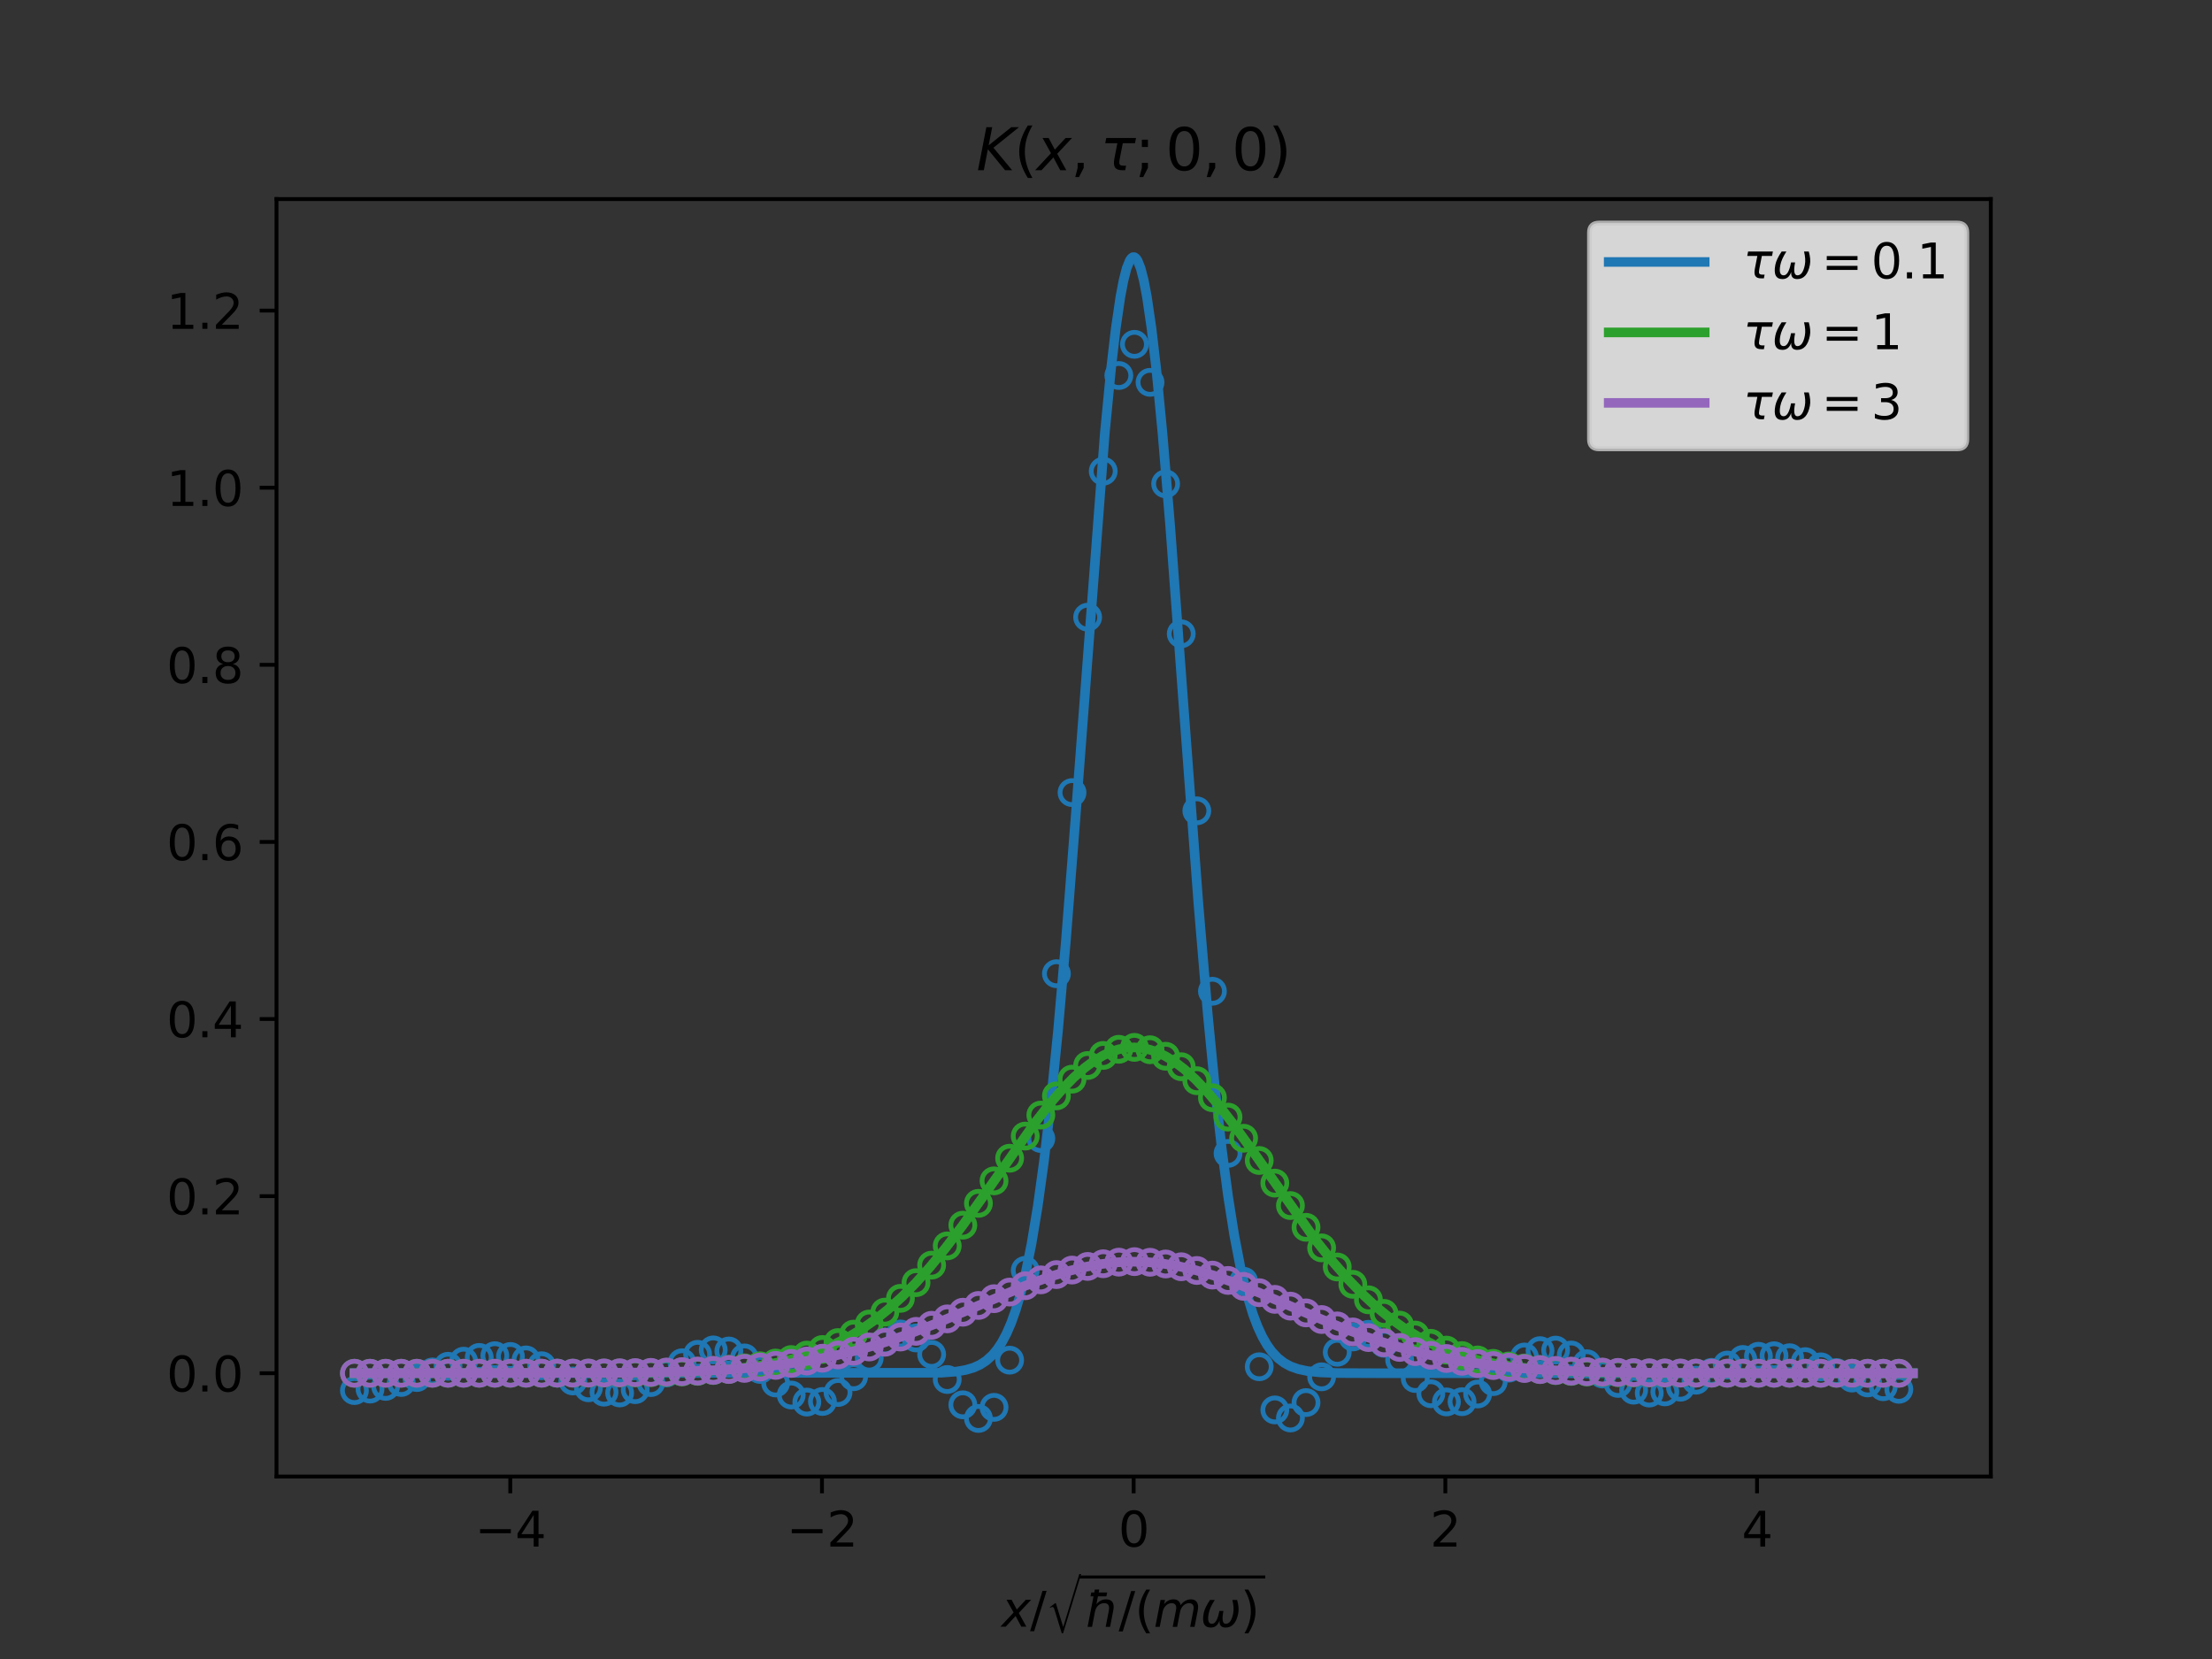 <?xml version="1.0" encoding="utf-8" standalone="no"?>
<!DOCTYPE svg PUBLIC "-//W3C//DTD SVG 1.1//EN"
  "http://www.w3.org/Graphics/SVG/1.1/DTD/svg11.dtd">
<svg xmlns:xlink="http://www.w3.org/1999/xlink" width="460.8pt" height="345.6pt" viewBox="0 0 460.8 345.6" xmlns="http://www.w3.org/2000/svg" version="1.1">
 <rect x="0" y="0" width="460.8" height="345.6" fill="#333333" stroke="none"/>
 <defs>
  <style type="text/css">*{stroke-linejoin: round; stroke-linecap: butt}</style>
 </defs>
 <g id="figure_1">
  <g id="patch_1">
   <path d="M 0 345.6 
L 460.8 345.6 
L 460.8 0 
L 0 0 
L 0 345.6 
z
" style="fill: none"/>
  </g>
  <g id="axes_1">
   <g id="patch_2">
    <path d="M 57.6 307.584 
L 414.72 307.584 
L 414.72 41.472 
L 57.6 41.472 
L 57.6 307.584 
z
" style="fill: none"/>
   </g>
   <g id="matplotlib.axis_1">
    <g id="xtick_1">
     <g id="line2d_1">
      <defs>
       <path id="m9453457076" d="M 0 0 
L 0 3.5 
" style="stroke: #000000; stroke-width: 0.8"/>
      </defs>
      <g>
       <use xlink:href="#m9453457076" x="106.298" y="307.584" style="stroke: #000000; stroke-width: 0.8"/>
      </g>
     </g>
     <g id="text_1">
      <!-- −4 -->
      <g transform="translate(98.927 322.182) scale(0.1 -0.1)">
       <defs>
        <path id="DejaVuSans-2212" d="M 678 2272 
L 4684 2272 
L 4684 1741 
L 678 1741 
L 678 2272 
z
" transform="scale(0.016)"/>
        <path id="DejaVuSans-34" d="M 2419 4116 
L 825 1625 
L 2419 1625 
L 2419 4116 
z
M 2253 4666 
L 3047 4666 
L 3047 1625 
L 3713 1625 
L 3713 1100 
L 3047 1100 
L 3047 0 
L 2419 0 
L 2419 1100 
L 313 1100 
L 313 1709 
L 2253 4666 
z
" transform="scale(0.016)"/>
       </defs>
       <use xlink:href="#DejaVuSans-2212"/>
       <use xlink:href="#DejaVuSans-34" x="83.789"/>
      </g>
     </g>
    </g>
    <g id="xtick_2">
     <g id="line2d_2">
      <g>
       <use xlink:href="#m9453457076" x="171.229" y="307.584" style="stroke: #000000; stroke-width: 0.8"/>
      </g>
     </g>
     <g id="text_2">
      <!-- −2 -->
      <g transform="translate(163.858 322.182) scale(0.1 -0.1)">
       <defs>
        <path id="DejaVuSans-32" d="M 1228 531 
L 3431 531 
L 3431 0 
L 469 0 
L 469 531 
Q 828 903 1448 1529 
Q 2069 2156 2228 2338 
Q 2531 2678 2651 2914 
Q 2772 3150 2772 3378 
Q 2772 3750 2511 3984 
Q 2250 4219 1831 4219 
Q 1534 4219 1204 4116 
Q 875 4013 500 3803 
L 500 4441 
Q 881 4594 1212 4672 
Q 1544 4750 1819 4750 
Q 2544 4750 2975 4387 
Q 3406 4025 3406 3419 
Q 3406 3131 3298 2873 
Q 3191 2616 2906 2266 
Q 2828 2175 2409 1742 
Q 1991 1309 1228 531 
z
" transform="scale(0.016)"/>
       </defs>
       <use xlink:href="#DejaVuSans-2212"/>
       <use xlink:href="#DejaVuSans-32" x="83.789"/>
      </g>
     </g>
    </g>
    <g id="xtick_3">
     <g id="line2d_3">
      <g>
       <use xlink:href="#m9453457076" x="236.16" y="307.584" style="stroke: #000000; stroke-width: 0.8"/>
      </g>
     </g>
     <g id="text_3">
      <!-- 0 -->
      <g transform="translate(232.979 322.182) scale(0.1 -0.1)">
       <defs>
        <path id="DejaVuSans-30" d="M 2034 4250 
Q 1547 4250 1301 3770 
Q 1056 3291 1056 2328 
Q 1056 1369 1301 889 
Q 1547 409 2034 409 
Q 2525 409 2770 889 
Q 3016 1369 3016 2328 
Q 3016 3291 2770 3770 
Q 2525 4250 2034 4250 
z
M 2034 4750 
Q 2819 4750 3233 4129 
Q 3647 3509 3647 2328 
Q 3647 1150 3233 529 
Q 2819 -91 2034 -91 
Q 1250 -91 836 529 
Q 422 1150 422 2328 
Q 422 3509 836 4129 
Q 1250 4750 2034 4750 
z
" transform="scale(0.016)"/>
       </defs>
       <use xlink:href="#DejaVuSans-30"/>
      </g>
     </g>
    </g>
    <g id="xtick_4">
     <g id="line2d_4">
      <g>
       <use xlink:href="#m9453457076" x="301.091" y="307.584" style="stroke: #000000; stroke-width: 0.8"/>
      </g>
     </g>
     <g id="text_4">
      <!-- 2 -->
      <g transform="translate(297.91 322.182) scale(0.1 -0.1)">
       <use xlink:href="#DejaVuSans-32"/>
      </g>
     </g>
    </g>
    <g id="xtick_5">
     <g id="line2d_5">
      <g>
       <use xlink:href="#m9453457076" x="366.022" y="307.584" style="stroke: #000000; stroke-width: 0.8"/>
      </g>
     </g>
     <g id="text_5">
      <!-- 4 -->
      <g transform="translate(362.841 322.182) scale(0.1 -0.1)">
       <use xlink:href="#DejaVuSans-34"/>
      </g>
     </g>
    </g>
    <g id="text_6">
     <!-- $x/\sqrt{\hbar/(m\omega)}$ -->
     <g transform="translate(208.66 338.882) scale(0.1 -0.1)">
      <defs>
       <path id="DejaVuSans-Oblique-78" d="M 3841 3500 
L 2234 1784 
L 3219 0 
L 2559 0 
L 1819 1388 
L 531 0 
L -166 0 
L 1556 1844 
L 641 3500 
L 1300 3500 
L 1972 2234 
L 3144 3500 
L 3841 3500 
z
" transform="scale(0.016)"/>
       <path id="DejaVuSans-2f" d="M 1625 4666 
L 2156 4666 
L 531 -594 
L 0 -594 
L 1625 4666 
z
" transform="scale(0.016)"/>
       <path id="STIXSizeOneSym-Regular-221a" d="M 6970 9933 
L 3373 -1888 
L 3104 -1888 
L 1626 2918 
Q 1555 3149 1465 3251 
Q 1376 3354 1229 3354 
Q 1011 3354 794 3181 
L 717 3309 
L 1766 4115 
L 1926 4115 
L 3379 -602 
L 3405 -602 
L 6605 9933 
L 6970 9933 
z
" transform="scale(0.016)"/>
       <path id="DejaVuSans-Oblique-127" d="M 3634 2113 
L 3225 0 
L 2650 0 
L 3056 2094 
Q 3094 2291 3094 2450 
Q 3094 2688 3006 2838 
Q 2863 3084 2475 3084 
Q 2009 3084 1681 2788 
Q 1356 2491 1256 1978 
L 872 0 
L 294 0 
L 1066 3969 
L 675 3969 
L 775 4481 
L 1166 4481 
L 1238 4863 
L 1816 4863 
L 1744 4481 
L 2844 4481 
L 2744 3969 
L 1644 3969 
L 1447 2956 
Q 1713 3272 2025 3428 
Q 2331 3584 2700 3584 
Q 3300 3584 3538 3213 
Q 3688 2975 3688 2606 
Q 3688 2381 3634 2113 
z
" transform="scale(0.016)"/>
       <path id="DejaVuSans-28" d="M 1984 4856 
Q 1566 4138 1362 3434 
Q 1159 2731 1159 2009 
Q 1159 1288 1364 580 
Q 1569 -128 1984 -844 
L 1484 -844 
Q 1016 -109 783 600 
Q 550 1309 550 2009 
Q 550 2706 781 3412 
Q 1013 4119 1484 4856 
L 1984 4856 
z
" transform="scale(0.016)"/>
       <path id="DejaVuSans-Oblique-6d" d="M 5747 2113 
L 5338 0 
L 4763 0 
L 5166 2094 
Q 5191 2228 5203 2325 
Q 5216 2422 5216 2491 
Q 5216 2772 5059 2928 
Q 4903 3084 4622 3084 
Q 4203 3084 3875 2770 
Q 3547 2456 3450 1953 
L 3066 0 
L 2491 0 
L 2900 2094 
Q 2925 2209 2937 2307 
Q 2950 2406 2950 2484 
Q 2950 2769 2794 2926 
Q 2638 3084 2363 3084 
Q 1938 3084 1609 2770 
Q 1281 2456 1184 1953 
L 800 0 
L 225 0 
L 909 3500 
L 1484 3500 
L 1375 2956 
Q 1609 3263 1923 3423 
Q 2238 3584 2597 3584 
Q 2978 3584 3223 3384 
Q 3469 3184 3519 2828 
Q 3781 3197 4126 3390 
Q 4472 3584 4856 3584 
Q 5306 3584 5551 3325 
Q 5797 3066 5797 2591 
Q 5797 2488 5784 2364 
Q 5772 2241 5747 2113 
z
" transform="scale(0.016)"/>
       <path id="DejaVuSans-Oblique-3c9" d="M 1369 -91 
Q 72 -91 434 1766 
Q 575 2500 1256 3500 
L 1875 3500 
Q 1231 2500 1088 1750 
Q 819 397 1519 397 
Q 2166 397 2478 2078 
L 3009 2078 
Q 2669 388 3316 397 
Q 4013 403 4275 1750 
Q 4419 2500 4169 3500 
L 4788 3500 
Q 5075 2500 4934 1766 
Q 4578 -94 3278 -91 
Q 2428 -88 2503 844 
Q 2194 -91 1369 -91 
z
" transform="scale(0.016)"/>
       <path id="DejaVuSans-29" d="M 513 4856 
L 1013 4856 
Q 1481 4119 1714 3412 
Q 1947 2706 1947 2009 
Q 1947 1309 1714 600 
Q 1481 -109 1013 -844 
L 513 -844 
Q 928 -128 1133 580 
Q 1338 1288 1338 2009 
Q 1338 2731 1133 3434 
Q 928 4138 513 4856 
z
" transform="scale(0.016)"/>
      </defs>
      <use xlink:href="#DejaVuSans-Oblique-78" transform="translate(0 0.141)"/>
      <use xlink:href="#DejaVuSans-2f" transform="translate(59.18 0.141)"/>
      <use xlink:href="#STIXSizeOneSym-Regular-221a" transform="translate(92.871 6.125) scale(0.652)"/>
      <use xlink:href="#DejaVuSans-Oblique-127" transform="translate(174.34 -0.234)"/>
      <use xlink:href="#DejaVuSans-2f" transform="translate(243.823 -0.234)"/>
      <use xlink:href="#DejaVuSans-28" transform="translate(277.514 -0.234)"/>
      <use xlink:href="#DejaVuSans-Oblique-6d" transform="translate(316.528 -0.234)"/>
      <use xlink:href="#DejaVuSans-Oblique-3c9" transform="translate(413.94 -0.234)"/>
      <use xlink:href="#DejaVuSans-29" transform="translate(497.68 -0.234)"/>
      <path d="M 161.84 100.5 
L 161.84 106.75 
L 549.194 106.75 
L 549.194 100.5 
L 161.84 100.5 
z
"/>
     </g>
    </g>
   </g>
   <g id="matplotlib.axis_2">
    <g id="ytick_1">
     <g id="line2d_6">
      <defs>
       <path id="m59303bd4e0" d="M 0 0 
L -3.5 0 
" style="stroke: #000000; stroke-width: 0.8"/>
      </defs>
      <g>
       <use xlink:href="#m59303bd4e0" x="57.6" y="286.075" style="stroke: #000000; stroke-width: 0.8"/>
      </g>
     </g>
     <g id="text_7">
      <!-- 0.0 -->
      <g transform="translate(34.697 289.874) scale(0.1 -0.1)">
       <defs>
        <path id="DejaVuSans-2e" d="M 684 794 
L 1344 794 
L 1344 0 
L 684 0 
L 684 794 
z
" transform="scale(0.016)"/>
       </defs>
       <use xlink:href="#DejaVuSans-30"/>
       <use xlink:href="#DejaVuSans-2e" x="63.623"/>
       <use xlink:href="#DejaVuSans-30" x="95.41"/>
      </g>
     </g>
    </g>
    <g id="ytick_2">
     <g id="line2d_7">
      <g>
       <use xlink:href="#m59303bd4e0" x="57.6" y="249.179" style="stroke: #000000; stroke-width: 0.8"/>
      </g>
     </g>
     <g id="text_8">
      <!-- 0.2 -->
      <g transform="translate(34.697 252.978) scale(0.1 -0.1)">
       <use xlink:href="#DejaVuSans-30"/>
       <use xlink:href="#DejaVuSans-2e" x="63.623"/>
       <use xlink:href="#DejaVuSans-32" x="95.41"/>
      </g>
     </g>
    </g>
    <g id="ytick_3">
     <g id="line2d_8">
      <g>
       <use xlink:href="#m59303bd4e0" x="57.6" y="212.284" style="stroke: #000000; stroke-width: 0.8"/>
      </g>
     </g>
     <g id="text_9">
      <!-- 0.4 -->
      <g transform="translate(34.697 216.083) scale(0.1 -0.1)">
       <use xlink:href="#DejaVuSans-30"/>
       <use xlink:href="#DejaVuSans-2e" x="63.623"/>
       <use xlink:href="#DejaVuSans-34" x="95.41"/>
      </g>
     </g>
    </g>
    <g id="ytick_4">
     <g id="line2d_9">
      <g>
       <use xlink:href="#m59303bd4e0" x="57.6" y="175.389" style="stroke: #000000; stroke-width: 0.8"/>
      </g>
     </g>
     <g id="text_10">
      <!-- 0.6 -->
      <g transform="translate(34.697 179.188) scale(0.1 -0.1)">
       <defs>
        <path id="DejaVuSans-36" d="M 2113 2584 
Q 1688 2584 1439 2293 
Q 1191 2003 1191 1497 
Q 1191 994 1439 701 
Q 1688 409 2113 409 
Q 2538 409 2786 701 
Q 3034 994 3034 1497 
Q 3034 2003 2786 2293 
Q 2538 2584 2113 2584 
z
M 3366 4563 
L 3366 3988 
Q 3128 4100 2886 4159 
Q 2644 4219 2406 4219 
Q 1781 4219 1451 3797 
Q 1122 3375 1075 2522 
Q 1259 2794 1537 2939 
Q 1816 3084 2150 3084 
Q 2853 3084 3261 2657 
Q 3669 2231 3669 1497 
Q 3669 778 3244 343 
Q 2819 -91 2113 -91 
Q 1303 -91 875 529 
Q 447 1150 447 2328 
Q 447 3434 972 4092 
Q 1497 4750 2381 4750 
Q 2619 4750 2861 4703 
Q 3103 4656 3366 4563 
z
" transform="scale(0.016)"/>
       </defs>
       <use xlink:href="#DejaVuSans-30"/>
       <use xlink:href="#DejaVuSans-2e" x="63.623"/>
       <use xlink:href="#DejaVuSans-36" x="95.41"/>
      </g>
     </g>
    </g>
    <g id="ytick_5">
     <g id="line2d_10">
      <g>
       <use xlink:href="#m59303bd4e0" x="57.6" y="138.493" style="stroke: #000000; stroke-width: 0.8"/>
      </g>
     </g>
     <g id="text_11">
      <!-- 0.8 -->
      <g transform="translate(34.697 142.292) scale(0.1 -0.1)">
       <defs>
        <path id="DejaVuSans-38" d="M 2034 2216 
Q 1584 2216 1326 1975 
Q 1069 1734 1069 1313 
Q 1069 891 1326 650 
Q 1584 409 2034 409 
Q 2484 409 2743 651 
Q 3003 894 3003 1313 
Q 3003 1734 2745 1975 
Q 2488 2216 2034 2216 
z
M 1403 2484 
Q 997 2584 770 2862 
Q 544 3141 544 3541 
Q 544 4100 942 4425 
Q 1341 4750 2034 4750 
Q 2731 4750 3128 4425 
Q 3525 4100 3525 3541 
Q 3525 3141 3298 2862 
Q 3072 2584 2669 2484 
Q 3125 2378 3379 2068 
Q 3634 1759 3634 1313 
Q 3634 634 3220 271 
Q 2806 -91 2034 -91 
Q 1263 -91 848 271 
Q 434 634 434 1313 
Q 434 1759 690 2068 
Q 947 2378 1403 2484 
z
M 1172 3481 
Q 1172 3119 1398 2916 
Q 1625 2713 2034 2713 
Q 2441 2713 2670 2916 
Q 2900 3119 2900 3481 
Q 2900 3844 2670 4047 
Q 2441 4250 2034 4250 
Q 1625 4250 1398 4047 
Q 1172 3844 1172 3481 
z
" transform="scale(0.016)"/>
       </defs>
       <use xlink:href="#DejaVuSans-30"/>
       <use xlink:href="#DejaVuSans-2e" x="63.623"/>
       <use xlink:href="#DejaVuSans-38" x="95.41"/>
      </g>
     </g>
    </g>
    <g id="ytick_6">
     <g id="line2d_11">
      <g>
       <use xlink:href="#m59303bd4e0" x="57.6" y="101.598" style="stroke: #000000; stroke-width: 0.8"/>
      </g>
     </g>
     <g id="text_12">
      <!-- 1.0 -->
      <g transform="translate(34.697 105.397) scale(0.1 -0.1)">
       <defs>
        <path id="DejaVuSans-31" d="M 794 531 
L 1825 531 
L 1825 4091 
L 703 3866 
L 703 4441 
L 1819 4666 
L 2450 4666 
L 2450 531 
L 3481 531 
L 3481 0 
L 794 0 
L 794 531 
z
" transform="scale(0.016)"/>
       </defs>
       <use xlink:href="#DejaVuSans-31"/>
       <use xlink:href="#DejaVuSans-2e" x="63.623"/>
       <use xlink:href="#DejaVuSans-30" x="95.41"/>
      </g>
     </g>
    </g>
    <g id="ytick_7">
     <g id="line2d_12">
      <g>
       <use xlink:href="#m59303bd4e0" x="57.6" y="64.703" style="stroke: #000000; stroke-width: 0.8"/>
      </g>
     </g>
     <g id="text_13">
      <!-- 1.2 -->
      <g transform="translate(34.697 68.502) scale(0.1 -0.1)">
       <use xlink:href="#DejaVuSans-31"/>
       <use xlink:href="#DejaVuSans-2e" x="63.623"/>
       <use xlink:href="#DejaVuSans-32" x="95.41"/>
      </g>
     </g>
    </g>
   </g>
   <g id="line2d_13">
    <path d="M 73.833 286.075 
L 196.025 285.966 
L 199.275 285.716 
L 201.225 285.377 
L 202.85 284.892 
L 204.15 284.303 
L 205.449 283.463 
L 206.749 282.286 
L 207.724 281.119 
L 208.699 279.652 
L 209.674 277.825 
L 210.649 275.574 
L 211.624 272.829 
L 212.599 269.516 
L 213.574 265.562 
L 214.874 259.166 
L 216.174 251.337 
L 217.474 241.947 
L 218.774 230.912 
L 220.398 214.793 
L 222.023 196.249 
L 223.973 171.392 
L 230.148 90.292 
L 231.448 76.861 
L 232.423 68.495 
L 233.398 61.832 
L 234.048 58.425 
L 234.698 55.894 
L 235.348 54.268 
L 235.673 53.802 
L 235.998 53.568 
L 236.322 53.568 
L 236.647 53.802 
L 236.972 54.268 
L 237.622 55.894 
L 238.272 58.425 
L 238.922 61.832 
L 239.897 68.495 
L 240.872 76.861 
L 242.172 90.292 
L 243.797 109.905 
L 246.397 144.862 
L 249.647 188.236 
L 251.597 211.269 
L 253.221 227.894 
L 254.521 239.344 
L 255.821 249.14 
L 257.121 257.348 
L 258.421 264.089 
L 259.721 269.516 
L 261.021 273.803 
L 261.996 276.375 
L 262.971 278.478 
L 263.946 280.178 
L 264.921 281.539 
L 266.221 282.922 
L 267.521 283.919 
L 268.82 284.624 
L 270.445 285.21 
L 272.395 285.625 
L 274.995 285.897 
L 278.895 286.036 
L 288.644 286.074 
L 398.487 286.075 
L 398.487 286.075 
" clip-path="url(#p603ebe4b85)" style="fill: none; stroke: #1f77b4; stroke-width: 2; stroke-linecap: square"/>
   </g>
   <g id="line2d_14">
    <path d="M 73.833 289.681 
L 77.083 289.373 
L 80.332 288.81 
L 83.582 287.996 
L 86.832 286.968 
L 90.082 285.804 
L 93.331 284.62 
L 96.581 283.558 
L 99.831 282.776 
L 103.081 282.416 
L 106.331 282.579 
L 109.58 283.296 
L 112.83 284.506 
L 116.08 286.05 
L 119.33 287.682 
L 122.58 289.103 
L 125.829 290.014 
L 129.079 290.179 
L 132.329 289.492 
L 135.579 288.019 
L 138.829 286.014 
L 142.078 283.887 
L 145.328 282.13 
L 148.578 281.21 
L 151.828 281.439 
L 155.078 282.879 
L 158.327 285.279 
L 161.577 288.098 
L 164.827 290.611 
L 168.077 292.077 
L 171.327 291.954 
L 174.576 290.081 
L 177.826 286.795 
L 181.076 282.911 
L 184.326 279.559 
L 187.576 277.893 
L 190.825 278.718 
L 194.075 282.148 
L 197.325 287.375 
L 200.575 292.645 
L 203.825 295.488 
L 207.074 293.177 
L 210.324 283.347 
L 213.574 264.634 
L 216.824 237.174 
L 220.074 202.841 
L 223.323 165.111 
L 226.573 128.576 
L 229.823 98.16 
L 233.073 78.224 
L 236.322 71.726 
L 239.572 79.647 
L 242.822 100.794 
L 246.072 132.034 
L 249.322 168.912 
L 252.571 206.495 
L 255.821 240.274 
L 259.071 266.914 
L 262.321 284.718 
L 265.571 293.713 
L 268.82 295.391 
L 272.07 292.183 
L 275.32 286.815 
L 278.57 281.703 
L 281.82 278.513 
L 285.069 277.956 
L 288.319 279.836 
L 291.569 283.295 
L 294.819 287.167 
L 298.069 290.341 
L 301.318 292.046 
L 304.568 291.996 
L 307.818 290.395 
L 311.068 287.817 
L 314.318 285.009 
L 317.567 282.685 
L 320.817 281.36 
L 324.067 281.253 
L 327.317 282.275 
L 330.567 284.091 
L 333.816 286.227 
L 337.066 288.196 
L 340.316 289.599 
L 343.566 290.201 
L 346.816 289.953 
L 350.065 288.98 
L 353.315 287.523 
L 356.565 285.887 
L 359.815 284.366 
L 363.065 283.2 
L 366.314 282.538 
L 369.564 282.43 
L 372.814 282.838 
L 376.064 283.655 
L 379.313 284.735 
L 382.563 285.924 
L 385.813 287.078 
L 389.063 288.088 
L 392.313 288.878 
L 395.562 289.415 
" clip-path="url(#p603ebe4b85)" style="fill: none"/>
    <defs>
     <path id="md3b1acf948" d="M 0 2.5 
C 0.663 2.5 1.299 2.237 1.768 1.768 
C 2.237 1.299 2.5 0.663 2.5 0 
C 2.5 -0.663 2.237 -1.299 1.768 -1.768 
C 1.299 -2.237 0.663 -2.5 0 -2.5 
C -0.663 -2.5 -1.299 -2.237 -1.768 -1.768 
C -2.237 -1.299 -2.5 -0.663 -2.5 0 
C -2.5 0.663 -2.237 1.299 -1.768 1.768 
C -1.299 2.237 -0.663 2.5 0 2.5 
z
" style="stroke: #1f77b4"/>
    </defs>
    <g clip-path="url(#p603ebe4b85)">
     <use xlink:href="#md3b1acf948" x="73.833" y="289.681" style="fill-opacity: 0; stroke: #1f77b4"/>
     <use xlink:href="#md3b1acf948" x="77.083" y="289.373" style="fill-opacity: 0; stroke: #1f77b4"/>
     <use xlink:href="#md3b1acf948" x="80.332" y="288.81" style="fill-opacity: 0; stroke: #1f77b4"/>
     <use xlink:href="#md3b1acf948" x="83.582" y="287.996" style="fill-opacity: 0; stroke: #1f77b4"/>
     <use xlink:href="#md3b1acf948" x="86.832" y="286.968" style="fill-opacity: 0; stroke: #1f77b4"/>
     <use xlink:href="#md3b1acf948" x="90.082" y="285.804" style="fill-opacity: 0; stroke: #1f77b4"/>
     <use xlink:href="#md3b1acf948" x="93.331" y="284.62" style="fill-opacity: 0; stroke: #1f77b4"/>
     <use xlink:href="#md3b1acf948" x="96.581" y="283.558" style="fill-opacity: 0; stroke: #1f77b4"/>
     <use xlink:href="#md3b1acf948" x="99.831" y="282.776" style="fill-opacity: 0; stroke: #1f77b4"/>
     <use xlink:href="#md3b1acf948" x="103.081" y="282.416" style="fill-opacity: 0; stroke: #1f77b4"/>
     <use xlink:href="#md3b1acf948" x="106.331" y="282.579" style="fill-opacity: 0; stroke: #1f77b4"/>
     <use xlink:href="#md3b1acf948" x="109.58" y="283.296" style="fill-opacity: 0; stroke: #1f77b4"/>
     <use xlink:href="#md3b1acf948" x="112.83" y="284.506" style="fill-opacity: 0; stroke: #1f77b4"/>
     <use xlink:href="#md3b1acf948" x="116.08" y="286.05" style="fill-opacity: 0; stroke: #1f77b4"/>
     <use xlink:href="#md3b1acf948" x="119.33" y="287.682" style="fill-opacity: 0; stroke: #1f77b4"/>
     <use xlink:href="#md3b1acf948" x="122.58" y="289.103" style="fill-opacity: 0; stroke: #1f77b4"/>
     <use xlink:href="#md3b1acf948" x="125.829" y="290.014" style="fill-opacity: 0; stroke: #1f77b4"/>
     <use xlink:href="#md3b1acf948" x="129.079" y="290.179" style="fill-opacity: 0; stroke: #1f77b4"/>
     <use xlink:href="#md3b1acf948" x="132.329" y="289.492" style="fill-opacity: 0; stroke: #1f77b4"/>
     <use xlink:href="#md3b1acf948" x="135.579" y="288.019" style="fill-opacity: 0; stroke: #1f77b4"/>
     <use xlink:href="#md3b1acf948" x="138.829" y="286.014" style="fill-opacity: 0; stroke: #1f77b4"/>
     <use xlink:href="#md3b1acf948" x="142.078" y="283.887" style="fill-opacity: 0; stroke: #1f77b4"/>
     <use xlink:href="#md3b1acf948" x="145.328" y="282.13" style="fill-opacity: 0; stroke: #1f77b4"/>
     <use xlink:href="#md3b1acf948" x="148.578" y="281.21" style="fill-opacity: 0; stroke: #1f77b4"/>
     <use xlink:href="#md3b1acf948" x="151.828" y="281.439" style="fill-opacity: 0; stroke: #1f77b4"/>
     <use xlink:href="#md3b1acf948" x="155.078" y="282.879" style="fill-opacity: 0; stroke: #1f77b4"/>
     <use xlink:href="#md3b1acf948" x="158.327" y="285.279" style="fill-opacity: 0; stroke: #1f77b4"/>
     <use xlink:href="#md3b1acf948" x="161.577" y="288.098" style="fill-opacity: 0; stroke: #1f77b4"/>
     <use xlink:href="#md3b1acf948" x="164.827" y="290.611" style="fill-opacity: 0; stroke: #1f77b4"/>
     <use xlink:href="#md3b1acf948" x="168.077" y="292.077" style="fill-opacity: 0; stroke: #1f77b4"/>
     <use xlink:href="#md3b1acf948" x="171.327" y="291.954" style="fill-opacity: 0; stroke: #1f77b4"/>
     <use xlink:href="#md3b1acf948" x="174.576" y="290.081" style="fill-opacity: 0; stroke: #1f77b4"/>
     <use xlink:href="#md3b1acf948" x="177.826" y="286.795" style="fill-opacity: 0; stroke: #1f77b4"/>
     <use xlink:href="#md3b1acf948" x="181.076" y="282.911" style="fill-opacity: 0; stroke: #1f77b4"/>
     <use xlink:href="#md3b1acf948" x="184.326" y="279.559" style="fill-opacity: 0; stroke: #1f77b4"/>
     <use xlink:href="#md3b1acf948" x="187.576" y="277.893" style="fill-opacity: 0; stroke: #1f77b4"/>
     <use xlink:href="#md3b1acf948" x="190.825" y="278.718" style="fill-opacity: 0; stroke: #1f77b4"/>
     <use xlink:href="#md3b1acf948" x="194.075" y="282.148" style="fill-opacity: 0; stroke: #1f77b4"/>
     <use xlink:href="#md3b1acf948" x="197.325" y="287.375" style="fill-opacity: 0; stroke: #1f77b4"/>
     <use xlink:href="#md3b1acf948" x="200.575" y="292.645" style="fill-opacity: 0; stroke: #1f77b4"/>
     <use xlink:href="#md3b1acf948" x="203.825" y="295.488" style="fill-opacity: 0; stroke: #1f77b4"/>
     <use xlink:href="#md3b1acf948" x="207.074" y="293.177" style="fill-opacity: 0; stroke: #1f77b4"/>
     <use xlink:href="#md3b1acf948" x="210.324" y="283.347" style="fill-opacity: 0; stroke: #1f77b4"/>
     <use xlink:href="#md3b1acf948" x="213.574" y="264.634" style="fill-opacity: 0; stroke: #1f77b4"/>
     <use xlink:href="#md3b1acf948" x="216.824" y="237.174" style="fill-opacity: 0; stroke: #1f77b4"/>
     <use xlink:href="#md3b1acf948" x="220.074" y="202.841" style="fill-opacity: 0; stroke: #1f77b4"/>
     <use xlink:href="#md3b1acf948" x="223.323" y="165.111" style="fill-opacity: 0; stroke: #1f77b4"/>
     <use xlink:href="#md3b1acf948" x="226.573" y="128.576" style="fill-opacity: 0; stroke: #1f77b4"/>
     <use xlink:href="#md3b1acf948" x="229.823" y="98.16" style="fill-opacity: 0; stroke: #1f77b4"/>
     <use xlink:href="#md3b1acf948" x="233.073" y="78.224" style="fill-opacity: 0; stroke: #1f77b4"/>
     <use xlink:href="#md3b1acf948" x="236.322" y="71.726" style="fill-opacity: 0; stroke: #1f77b4"/>
     <use xlink:href="#md3b1acf948" x="239.572" y="79.647" style="fill-opacity: 0; stroke: #1f77b4"/>
     <use xlink:href="#md3b1acf948" x="242.822" y="100.794" style="fill-opacity: 0; stroke: #1f77b4"/>
     <use xlink:href="#md3b1acf948" x="246.072" y="132.034" style="fill-opacity: 0; stroke: #1f77b4"/>
     <use xlink:href="#md3b1acf948" x="249.322" y="168.912" style="fill-opacity: 0; stroke: #1f77b4"/>
     <use xlink:href="#md3b1acf948" x="252.571" y="206.495" style="fill-opacity: 0; stroke: #1f77b4"/>
     <use xlink:href="#md3b1acf948" x="255.821" y="240.274" style="fill-opacity: 0; stroke: #1f77b4"/>
     <use xlink:href="#md3b1acf948" x="259.071" y="266.914" style="fill-opacity: 0; stroke: #1f77b4"/>
     <use xlink:href="#md3b1acf948" x="262.321" y="284.718" style="fill-opacity: 0; stroke: #1f77b4"/>
     <use xlink:href="#md3b1acf948" x="265.571" y="293.713" style="fill-opacity: 0; stroke: #1f77b4"/>
     <use xlink:href="#md3b1acf948" x="268.82" y="295.391" style="fill-opacity: 0; stroke: #1f77b4"/>
     <use xlink:href="#md3b1acf948" x="272.07" y="292.183" style="fill-opacity: 0; stroke: #1f77b4"/>
     <use xlink:href="#md3b1acf948" x="275.32" y="286.815" style="fill-opacity: 0; stroke: #1f77b4"/>
     <use xlink:href="#md3b1acf948" x="278.57" y="281.703" style="fill-opacity: 0; stroke: #1f77b4"/>
     <use xlink:href="#md3b1acf948" x="281.82" y="278.513" style="fill-opacity: 0; stroke: #1f77b4"/>
     <use xlink:href="#md3b1acf948" x="285.069" y="277.956" style="fill-opacity: 0; stroke: #1f77b4"/>
     <use xlink:href="#md3b1acf948" x="288.319" y="279.836" style="fill-opacity: 0; stroke: #1f77b4"/>
     <use xlink:href="#md3b1acf948" x="291.569" y="283.295" style="fill-opacity: 0; stroke: #1f77b4"/>
     <use xlink:href="#md3b1acf948" x="294.819" y="287.167" style="fill-opacity: 0; stroke: #1f77b4"/>
     <use xlink:href="#md3b1acf948" x="298.069" y="290.341" style="fill-opacity: 0; stroke: #1f77b4"/>
     <use xlink:href="#md3b1acf948" x="301.318" y="292.046" style="fill-opacity: 0; stroke: #1f77b4"/>
     <use xlink:href="#md3b1acf948" x="304.568" y="291.996" style="fill-opacity: 0; stroke: #1f77b4"/>
     <use xlink:href="#md3b1acf948" x="307.818" y="290.395" style="fill-opacity: 0; stroke: #1f77b4"/>
     <use xlink:href="#md3b1acf948" x="311.068" y="287.817" style="fill-opacity: 0; stroke: #1f77b4"/>
     <use xlink:href="#md3b1acf948" x="314.318" y="285.009" style="fill-opacity: 0; stroke: #1f77b4"/>
     <use xlink:href="#md3b1acf948" x="317.567" y="282.685" style="fill-opacity: 0; stroke: #1f77b4"/>
     <use xlink:href="#md3b1acf948" x="320.817" y="281.36" style="fill-opacity: 0; stroke: #1f77b4"/>
     <use xlink:href="#md3b1acf948" x="324.067" y="281.253" style="fill-opacity: 0; stroke: #1f77b4"/>
     <use xlink:href="#md3b1acf948" x="327.317" y="282.275" style="fill-opacity: 0; stroke: #1f77b4"/>
     <use xlink:href="#md3b1acf948" x="330.567" y="284.091" style="fill-opacity: 0; stroke: #1f77b4"/>
     <use xlink:href="#md3b1acf948" x="333.816" y="286.227" style="fill-opacity: 0; stroke: #1f77b4"/>
     <use xlink:href="#md3b1acf948" x="337.066" y="288.196" style="fill-opacity: 0; stroke: #1f77b4"/>
     <use xlink:href="#md3b1acf948" x="340.316" y="289.599" style="fill-opacity: 0; stroke: #1f77b4"/>
     <use xlink:href="#md3b1acf948" x="343.566" y="290.201" style="fill-opacity: 0; stroke: #1f77b4"/>
     <use xlink:href="#md3b1acf948" x="346.816" y="289.953" style="fill-opacity: 0; stroke: #1f77b4"/>
     <use xlink:href="#md3b1acf948" x="350.065" y="288.98" style="fill-opacity: 0; stroke: #1f77b4"/>
     <use xlink:href="#md3b1acf948" x="353.315" y="287.523" style="fill-opacity: 0; stroke: #1f77b4"/>
     <use xlink:href="#md3b1acf948" x="356.565" y="285.887" style="fill-opacity: 0; stroke: #1f77b4"/>
     <use xlink:href="#md3b1acf948" x="359.815" y="284.366" style="fill-opacity: 0; stroke: #1f77b4"/>
     <use xlink:href="#md3b1acf948" x="363.065" y="283.2" style="fill-opacity: 0; stroke: #1f77b4"/>
     <use xlink:href="#md3b1acf948" x="366.314" y="282.538" style="fill-opacity: 0; stroke: #1f77b4"/>
     <use xlink:href="#md3b1acf948" x="369.564" y="282.43" style="fill-opacity: 0; stroke: #1f77b4"/>
     <use xlink:href="#md3b1acf948" x="372.814" y="282.838" style="fill-opacity: 0; stroke: #1f77b4"/>
     <use xlink:href="#md3b1acf948" x="376.064" y="283.655" style="fill-opacity: 0; stroke: #1f77b4"/>
     <use xlink:href="#md3b1acf948" x="379.313" y="284.735" style="fill-opacity: 0; stroke: #1f77b4"/>
     <use xlink:href="#md3b1acf948" x="382.563" y="285.924" style="fill-opacity: 0; stroke: #1f77b4"/>
     <use xlink:href="#md3b1acf948" x="385.813" y="287.078" style="fill-opacity: 0; stroke: #1f77b4"/>
     <use xlink:href="#md3b1acf948" x="389.063" y="288.088" style="fill-opacity: 0; stroke: #1f77b4"/>
     <use xlink:href="#md3b1acf948" x="392.313" y="288.878" style="fill-opacity: 0; stroke: #1f77b4"/>
     <use xlink:href="#md3b1acf948" x="395.562" y="289.415" style="fill-opacity: 0; stroke: #1f77b4"/>
    </g>
   </g>
   <g id="line2d_15">
    <path d="M 73.833 286.075 
L 134.604 285.964 
L 144.353 285.718 
L 150.853 285.345 
L 156.053 284.828 
L 160.277 284.195 
L 164.177 283.382 
L 167.752 282.394 
L 171.002 281.252 
L 173.926 279.992 
L 176.851 278.484 
L 179.776 276.703 
L 182.376 274.873 
L 184.976 272.798 
L 187.901 270.161 
L 190.825 267.202 
L 193.75 263.931 
L 197 259.955 
L 200.575 255.225 
L 205.124 248.815 
L 215.524 234.003 
L 218.774 229.837 
L 221.373 226.83 
L 223.648 224.493 
L 225.923 222.476 
L 227.873 221.029 
L 229.823 219.863 
L 231.448 219.119 
L 233.073 218.588 
L 234.698 218.277 
L 236.322 218.187 
L 237.947 218.321 
L 239.572 218.677 
L 241.197 219.251 
L 242.822 220.037 
L 244.772 221.251 
L 246.722 222.743 
L 248.997 224.808 
L 251.272 227.187 
L 253.871 230.236 
L 256.796 234.003 
L 260.696 239.415 
L 274.02 258.275 
L 277.595 262.774 
L 280.845 266.502 
L 283.769 269.531 
L 286.694 272.239 
L 289.619 274.627 
L 292.544 276.703 
L 295.469 278.484 
L 298.394 279.992 
L 301.318 281.252 
L 304.568 282.394 
L 307.818 283.303 
L 311.393 284.076 
L 315.617 284.744 
L 320.492 285.266 
L 326.342 285.646 
L 333.816 285.896 
L 345.516 286.035 
L 373.789 286.074 
L 398.487 286.075 
L 398.487 286.075 
" clip-path="url(#p603ebe4b85)" style="fill: none; stroke: #2ca02c; stroke-width: 2; stroke-linecap: square"/>
   </g>
   <g id="line2d_16">
    <path d="M 73.833 286.075 
L 77.083 286.075 
L 80.332 286.075 
L 83.582 286.075 
L 86.832 286.074 
L 90.082 286.074 
L 93.331 286.074 
L 96.581 286.074 
L 99.831 286.074 
L 103.081 286.073 
L 106.331 286.073 
L 109.58 286.071 
L 112.83 286.069 
L 116.08 286.066 
L 119.33 286.061 
L 122.58 286.053 
L 125.829 286.04 
L 129.079 286.021 
L 132.329 285.992 
L 135.579 285.95 
L 138.829 285.889 
L 142.078 285.801 
L 145.328 285.676 
L 148.578 285.503 
L 151.828 285.266 
L 155.078 284.944 
L 158.327 284.515 
L 161.577 283.951 
L 164.827 283.221 
L 168.077 282.291 
L 171.327 281.123 
L 174.576 279.679 
L 177.826 277.922 
L 181.076 275.818 
L 184.326 273.34 
L 187.576 270.47 
L 190.825 267.202 
L 194.075 263.549 
L 197.325 259.54 
L 200.575 255.225 
L 203.825 250.679 
L 207.074 245.993 
L 210.324 241.279 
L 213.574 236.666 
L 216.824 232.291 
L 220.074 228.292 
L 223.323 224.808 
L 226.573 221.963 
L 229.823 219.863 
L 233.073 218.588 
L 236.322 218.187 
L 239.572 218.677 
L 242.822 220.037 
L 246.072 222.216 
L 249.322 225.13 
L 252.571 228.671 
L 255.821 232.713 
L 259.071 237.119 
L 262.321 241.748 
L 265.571 246.464 
L 268.82 251.141 
L 272.07 255.669 
L 275.32 259.955 
L 278.57 263.931 
L 281.82 267.546 
L 285.069 270.774 
L 288.319 273.605 
L 291.569 276.045 
L 294.819 278.113 
L 298.069 279.837 
L 301.318 281.252 
L 304.568 282.394 
L 307.818 283.303 
L 311.068 284.014 
L 314.318 284.563 
L 317.567 284.98 
L 320.817 285.293 
L 324.067 285.523 
L 327.317 285.691 
L 330.567 285.811 
L 333.816 285.896 
L 337.066 285.955 
L 340.316 285.996 
L 343.566 286.023 
L 346.816 286.041 
L 350.065 286.054 
L 353.315 286.061 
L 356.565 286.066 
L 359.815 286.07 
L 363.065 286.072 
L 366.314 286.073 
L 369.564 286.074 
L 372.814 286.074 
L 376.064 286.074 
L 379.313 286.074 
L 382.563 286.074 
L 385.813 286.074 
L 389.063 286.075 
L 392.313 286.075 
L 395.562 286.075 
" clip-path="url(#p603ebe4b85)" style="fill: none"/>
    <defs>
     <path id="m9af446d716" d="M 0 2.5 
C 0.663 2.5 1.299 2.237 1.768 1.768 
C 2.237 1.299 2.5 0.663 2.5 0 
C 2.5 -0.663 2.237 -1.299 1.768 -1.768 
C 1.299 -2.237 0.663 -2.5 0 -2.5 
C -0.663 -2.5 -1.299 -2.237 -1.768 -1.768 
C -2.237 -1.299 -2.5 -0.663 -2.5 0 
C -2.5 0.663 -2.237 1.299 -1.768 1.768 
C -1.299 2.237 -0.663 2.5 0 2.5 
z
" style="stroke: #2ca02c"/>
    </defs>
    <g clip-path="url(#p603ebe4b85)">
     <use xlink:href="#m9af446d716" x="73.833" y="286.075" style="fill-opacity: 0; stroke: #2ca02c"/>
     <use xlink:href="#m9af446d716" x="77.083" y="286.075" style="fill-opacity: 0; stroke: #2ca02c"/>
     <use xlink:href="#m9af446d716" x="80.332" y="286.075" style="fill-opacity: 0; stroke: #2ca02c"/>
     <use xlink:href="#m9af446d716" x="83.582" y="286.075" style="fill-opacity: 0; stroke: #2ca02c"/>
     <use xlink:href="#m9af446d716" x="86.832" y="286.074" style="fill-opacity: 0; stroke: #2ca02c"/>
     <use xlink:href="#m9af446d716" x="90.082" y="286.074" style="fill-opacity: 0; stroke: #2ca02c"/>
     <use xlink:href="#m9af446d716" x="93.331" y="286.074" style="fill-opacity: 0; stroke: #2ca02c"/>
     <use xlink:href="#m9af446d716" x="96.581" y="286.074" style="fill-opacity: 0; stroke: #2ca02c"/>
     <use xlink:href="#m9af446d716" x="99.831" y="286.074" style="fill-opacity: 0; stroke: #2ca02c"/>
     <use xlink:href="#m9af446d716" x="103.081" y="286.073" style="fill-opacity: 0; stroke: #2ca02c"/>
     <use xlink:href="#m9af446d716" x="106.331" y="286.073" style="fill-opacity: 0; stroke: #2ca02c"/>
     <use xlink:href="#m9af446d716" x="109.58" y="286.071" style="fill-opacity: 0; stroke: #2ca02c"/>
     <use xlink:href="#m9af446d716" x="112.83" y="286.069" style="fill-opacity: 0; stroke: #2ca02c"/>
     <use xlink:href="#m9af446d716" x="116.08" y="286.066" style="fill-opacity: 0; stroke: #2ca02c"/>
     <use xlink:href="#m9af446d716" x="119.33" y="286.061" style="fill-opacity: 0; stroke: #2ca02c"/>
     <use xlink:href="#m9af446d716" x="122.58" y="286.053" style="fill-opacity: 0; stroke: #2ca02c"/>
     <use xlink:href="#m9af446d716" x="125.829" y="286.04" style="fill-opacity: 0; stroke: #2ca02c"/>
     <use xlink:href="#m9af446d716" x="129.079" y="286.021" style="fill-opacity: 0; stroke: #2ca02c"/>
     <use xlink:href="#m9af446d716" x="132.329" y="285.992" style="fill-opacity: 0; stroke: #2ca02c"/>
     <use xlink:href="#m9af446d716" x="135.579" y="285.95" style="fill-opacity: 0; stroke: #2ca02c"/>
     <use xlink:href="#m9af446d716" x="138.829" y="285.889" style="fill-opacity: 0; stroke: #2ca02c"/>
     <use xlink:href="#m9af446d716" x="142.078" y="285.801" style="fill-opacity: 0; stroke: #2ca02c"/>
     <use xlink:href="#m9af446d716" x="145.328" y="285.676" style="fill-opacity: 0; stroke: #2ca02c"/>
     <use xlink:href="#m9af446d716" x="148.578" y="285.503" style="fill-opacity: 0; stroke: #2ca02c"/>
     <use xlink:href="#m9af446d716" x="151.828" y="285.266" style="fill-opacity: 0; stroke: #2ca02c"/>
     <use xlink:href="#m9af446d716" x="155.078" y="284.944" style="fill-opacity: 0; stroke: #2ca02c"/>
     <use xlink:href="#m9af446d716" x="158.327" y="284.515" style="fill-opacity: 0; stroke: #2ca02c"/>
     <use xlink:href="#m9af446d716" x="161.577" y="283.951" style="fill-opacity: 0; stroke: #2ca02c"/>
     <use xlink:href="#m9af446d716" x="164.827" y="283.221" style="fill-opacity: 0; stroke: #2ca02c"/>
     <use xlink:href="#m9af446d716" x="168.077" y="282.291" style="fill-opacity: 0; stroke: #2ca02c"/>
     <use xlink:href="#m9af446d716" x="171.327" y="281.123" style="fill-opacity: 0; stroke: #2ca02c"/>
     <use xlink:href="#m9af446d716" x="174.576" y="279.679" style="fill-opacity: 0; stroke: #2ca02c"/>
     <use xlink:href="#m9af446d716" x="177.826" y="277.922" style="fill-opacity: 0; stroke: #2ca02c"/>
     <use xlink:href="#m9af446d716" x="181.076" y="275.818" style="fill-opacity: 0; stroke: #2ca02c"/>
     <use xlink:href="#m9af446d716" x="184.326" y="273.34" style="fill-opacity: 0; stroke: #2ca02c"/>
     <use xlink:href="#m9af446d716" x="187.576" y="270.47" style="fill-opacity: 0; stroke: #2ca02c"/>
     <use xlink:href="#m9af446d716" x="190.825" y="267.202" style="fill-opacity: 0; stroke: #2ca02c"/>
     <use xlink:href="#m9af446d716" x="194.075" y="263.549" style="fill-opacity: 0; stroke: #2ca02c"/>
     <use xlink:href="#m9af446d716" x="197.325" y="259.54" style="fill-opacity: 0; stroke: #2ca02c"/>
     <use xlink:href="#m9af446d716" x="200.575" y="255.225" style="fill-opacity: 0; stroke: #2ca02c"/>
     <use xlink:href="#m9af446d716" x="203.825" y="250.679" style="fill-opacity: 0; stroke: #2ca02c"/>
     <use xlink:href="#m9af446d716" x="207.074" y="245.993" style="fill-opacity: 0; stroke: #2ca02c"/>
     <use xlink:href="#m9af446d716" x="210.324" y="241.279" style="fill-opacity: 0; stroke: #2ca02c"/>
     <use xlink:href="#m9af446d716" x="213.574" y="236.666" style="fill-opacity: 0; stroke: #2ca02c"/>
     <use xlink:href="#m9af446d716" x="216.824" y="232.291" style="fill-opacity: 0; stroke: #2ca02c"/>
     <use xlink:href="#m9af446d716" x="220.074" y="228.292" style="fill-opacity: 0; stroke: #2ca02c"/>
     <use xlink:href="#m9af446d716" x="223.323" y="224.808" style="fill-opacity: 0; stroke: #2ca02c"/>
     <use xlink:href="#m9af446d716" x="226.573" y="221.963" style="fill-opacity: 0; stroke: #2ca02c"/>
     <use xlink:href="#m9af446d716" x="229.823" y="219.863" style="fill-opacity: 0; stroke: #2ca02c"/>
     <use xlink:href="#m9af446d716" x="233.073" y="218.588" style="fill-opacity: 0; stroke: #2ca02c"/>
     <use xlink:href="#m9af446d716" x="236.322" y="218.187" style="fill-opacity: 0; stroke: #2ca02c"/>
     <use xlink:href="#m9af446d716" x="239.572" y="218.677" style="fill-opacity: 0; stroke: #2ca02c"/>
     <use xlink:href="#m9af446d716" x="242.822" y="220.037" style="fill-opacity: 0; stroke: #2ca02c"/>
     <use xlink:href="#m9af446d716" x="246.072" y="222.216" style="fill-opacity: 0; stroke: #2ca02c"/>
     <use xlink:href="#m9af446d716" x="249.322" y="225.13" style="fill-opacity: 0; stroke: #2ca02c"/>
     <use xlink:href="#m9af446d716" x="252.571" y="228.671" style="fill-opacity: 0; stroke: #2ca02c"/>
     <use xlink:href="#m9af446d716" x="255.821" y="232.713" style="fill-opacity: 0; stroke: #2ca02c"/>
     <use xlink:href="#m9af446d716" x="259.071" y="237.119" style="fill-opacity: 0; stroke: #2ca02c"/>
     <use xlink:href="#m9af446d716" x="262.321" y="241.748" style="fill-opacity: 0; stroke: #2ca02c"/>
     <use xlink:href="#m9af446d716" x="265.571" y="246.464" style="fill-opacity: 0; stroke: #2ca02c"/>
     <use xlink:href="#m9af446d716" x="268.82" y="251.141" style="fill-opacity: 0; stroke: #2ca02c"/>
     <use xlink:href="#m9af446d716" x="272.07" y="255.669" style="fill-opacity: 0; stroke: #2ca02c"/>
     <use xlink:href="#m9af446d716" x="275.32" y="259.955" style="fill-opacity: 0; stroke: #2ca02c"/>
     <use xlink:href="#m9af446d716" x="278.57" y="263.931" style="fill-opacity: 0; stroke: #2ca02c"/>
     <use xlink:href="#m9af446d716" x="281.82" y="267.546" style="fill-opacity: 0; stroke: #2ca02c"/>
     <use xlink:href="#m9af446d716" x="285.069" y="270.774" style="fill-opacity: 0; stroke: #2ca02c"/>
     <use xlink:href="#m9af446d716" x="288.319" y="273.605" style="fill-opacity: 0; stroke: #2ca02c"/>
     <use xlink:href="#m9af446d716" x="291.569" y="276.045" style="fill-opacity: 0; stroke: #2ca02c"/>
     <use xlink:href="#m9af446d716" x="294.819" y="278.113" style="fill-opacity: 0; stroke: #2ca02c"/>
     <use xlink:href="#m9af446d716" x="298.069" y="279.837" style="fill-opacity: 0; stroke: #2ca02c"/>
     <use xlink:href="#m9af446d716" x="301.318" y="281.252" style="fill-opacity: 0; stroke: #2ca02c"/>
     <use xlink:href="#m9af446d716" x="304.568" y="282.394" style="fill-opacity: 0; stroke: #2ca02c"/>
     <use xlink:href="#m9af446d716" x="307.818" y="283.303" style="fill-opacity: 0; stroke: #2ca02c"/>
     <use xlink:href="#m9af446d716" x="311.068" y="284.014" style="fill-opacity: 0; stroke: #2ca02c"/>
     <use xlink:href="#m9af446d716" x="314.318" y="284.563" style="fill-opacity: 0; stroke: #2ca02c"/>
     <use xlink:href="#m9af446d716" x="317.567" y="284.98" style="fill-opacity: 0; stroke: #2ca02c"/>
     <use xlink:href="#m9af446d716" x="320.817" y="285.293" style="fill-opacity: 0; stroke: #2ca02c"/>
     <use xlink:href="#m9af446d716" x="324.067" y="285.523" style="fill-opacity: 0; stroke: #2ca02c"/>
     <use xlink:href="#m9af446d716" x="327.317" y="285.691" style="fill-opacity: 0; stroke: #2ca02c"/>
     <use xlink:href="#m9af446d716" x="330.567" y="285.811" style="fill-opacity: 0; stroke: #2ca02c"/>
     <use xlink:href="#m9af446d716" x="333.816" y="285.896" style="fill-opacity: 0; stroke: #2ca02c"/>
     <use xlink:href="#m9af446d716" x="337.066" y="285.955" style="fill-opacity: 0; stroke: #2ca02c"/>
     <use xlink:href="#m9af446d716" x="340.316" y="285.996" style="fill-opacity: 0; stroke: #2ca02c"/>
     <use xlink:href="#m9af446d716" x="343.566" y="286.023" style="fill-opacity: 0; stroke: #2ca02c"/>
     <use xlink:href="#m9af446d716" x="346.816" y="286.041" style="fill-opacity: 0; stroke: #2ca02c"/>
     <use xlink:href="#m9af446d716" x="350.065" y="286.054" style="fill-opacity: 0; stroke: #2ca02c"/>
     <use xlink:href="#m9af446d716" x="353.315" y="286.061" style="fill-opacity: 0; stroke: #2ca02c"/>
     <use xlink:href="#m9af446d716" x="356.565" y="286.066" style="fill-opacity: 0; stroke: #2ca02c"/>
     <use xlink:href="#m9af446d716" x="359.815" y="286.07" style="fill-opacity: 0; stroke: #2ca02c"/>
     <use xlink:href="#m9af446d716" x="363.065" y="286.072" style="fill-opacity: 0; stroke: #2ca02c"/>
     <use xlink:href="#m9af446d716" x="366.314" y="286.073" style="fill-opacity: 0; stroke: #2ca02c"/>
     <use xlink:href="#m9af446d716" x="369.564" y="286.074" style="fill-opacity: 0; stroke: #2ca02c"/>
     <use xlink:href="#m9af446d716" x="372.814" y="286.074" style="fill-opacity: 0; stroke: #2ca02c"/>
     <use xlink:href="#m9af446d716" x="376.064" y="286.074" style="fill-opacity: 0; stroke: #2ca02c"/>
     <use xlink:href="#m9af446d716" x="379.313" y="286.074" style="fill-opacity: 0; stroke: #2ca02c"/>
     <use xlink:href="#m9af446d716" x="382.563" y="286.074" style="fill-opacity: 0; stroke: #2ca02c"/>
     <use xlink:href="#m9af446d716" x="385.813" y="286.074" style="fill-opacity: 0; stroke: #2ca02c"/>
     <use xlink:href="#m9af446d716" x="389.063" y="286.075" style="fill-opacity: 0; stroke: #2ca02c"/>
     <use xlink:href="#m9af446d716" x="392.313" y="286.075" style="fill-opacity: 0; stroke: #2ca02c"/>
     <use xlink:href="#m9af446d716" x="395.562" y="286.075" style="fill-opacity: 0; stroke: #2ca02c"/>
    </g>
   </g>
   <g id="line2d_17">
    <path d="M 73.833 286.074 
L 130.054 285.966 
L 142.403 285.723 
L 150.853 285.351 
L 157.677 284.841 
L 163.527 284.194 
L 169.052 283.358 
L 174.251 282.334 
L 179.126 281.143 
L 184.001 279.719 
L 188.875 278.066 
L 194.4 275.949 
L 201.225 273.08 
L 213.574 267.842 
L 218.449 266.052 
L 222.348 264.844 
L 225.923 263.955 
L 229.173 263.357 
L 232.423 262.977 
L 235.673 262.825 
L 238.922 262.907 
L 242.172 263.22 
L 245.422 263.754 
L 248.997 264.579 
L 252.896 265.729 
L 257.121 267.217 
L 262.321 269.296 
L 272.395 273.64 
L 279.545 276.596 
L 285.069 278.641 
L 289.944 280.219 
L 294.819 281.566 
L 299.693 282.68 
L 304.893 283.629 
L 310.418 284.397 
L 316.267 284.984 
L 323.092 285.441 
L 331.541 285.771 
L 342.916 285.973 
L 362.415 286.063 
L 398.487 286.074 
L 398.487 286.074 
" clip-path="url(#p603ebe4b85)" style="fill: none; stroke: #9467bd; stroke-width: 2; stroke-linecap: square"/>
   </g>
   <g id="line2d_18">
    <path d="M 73.833 286.074 
L 77.083 286.074 
L 80.332 286.074 
L 83.582 286.074 
L 86.832 286.074 
L 90.082 286.074 
L 93.331 286.073 
L 96.581 286.072 
L 99.831 286.071 
L 103.081 286.07 
L 106.331 286.067 
L 109.58 286.063 
L 112.83 286.058 
L 116.08 286.051 
L 119.33 286.04 
L 122.58 286.025 
L 125.829 286.004 
L 129.079 285.976 
L 132.329 285.938 
L 135.579 285.888 
L 138.829 285.82 
L 142.078 285.733 
L 145.328 285.619 
L 148.578 285.474 
L 151.828 285.291 
L 155.078 285.062 
L 158.327 284.78 
L 161.577 284.435 
L 164.827 284.019 
L 168.077 283.523 
L 171.327 282.94 
L 174.576 282.262 
L 177.826 281.483 
L 181.076 280.601 
L 184.326 279.615 
L 187.576 278.528 
L 190.825 277.346 
L 194.075 276.08 
L 197.325 274.745 
L 200.575 273.361 
L 203.825 271.95 
L 207.074 270.54 
L 210.324 269.16 
L 213.574 267.842 
L 216.824 266.619 
L 220.074 265.521 
L 223.323 264.579 
L 226.573 263.819 
L 229.823 263.263 
L 233.073 262.928 
L 236.322 262.823 
L 239.572 262.951 
L 242.822 263.309 
L 246.072 263.886 
L 249.322 264.666 
L 252.571 265.624 
L 255.821 266.736 
L 259.071 267.97 
L 262.321 269.296 
L 265.571 270.68 
L 268.82 272.091 
L 272.07 273.501 
L 275.32 274.881 
L 278.57 276.21 
L 281.82 277.468 
L 285.069 278.641 
L 288.319 279.719 
L 291.569 280.694 
L 294.819 281.566 
L 298.069 282.334 
L 301.318 283.002 
L 304.568 283.577 
L 307.818 284.064 
L 311.068 284.472 
L 314.318 284.811 
L 317.567 285.087 
L 320.817 285.311 
L 324.067 285.49 
L 327.317 285.632 
L 330.567 285.743 
L 333.816 285.828 
L 337.066 285.893 
L 340.316 285.943 
L 343.566 285.979 
L 346.816 286.007 
L 350.065 286.027 
L 353.315 286.041 
L 356.565 286.051 
L 359.815 286.059 
L 363.065 286.064 
L 366.314 286.067 
L 369.564 286.07 
L 372.814 286.071 
L 376.064 286.072 
L 379.313 286.073 
L 382.563 286.074 
L 385.813 286.074 
L 389.063 286.074 
L 392.313 286.074 
L 395.562 286.074 
" clip-path="url(#p603ebe4b85)" style="fill: none"/>
    <defs>
     <path id="m9eeb427b41" d="M 0 2.5 
C 0.663 2.5 1.299 2.237 1.768 1.768 
C 2.237 1.299 2.5 0.663 2.5 0 
C 2.5 -0.663 2.237 -1.299 1.768 -1.768 
C 1.299 -2.237 0.663 -2.5 0 -2.5 
C -0.663 -2.5 -1.299 -2.237 -1.768 -1.768 
C -2.237 -1.299 -2.5 -0.663 -2.5 0 
C -2.5 0.663 -2.237 1.299 -1.768 1.768 
C -1.299 2.237 -0.663 2.5 0 2.5 
z
" style="stroke: #9467bd"/>
    </defs>
    <g clip-path="url(#p603ebe4b85)">
     <use xlink:href="#m9eeb427b41" x="73.833" y="286.074" style="fill-opacity: 0; stroke: #9467bd"/>
     <use xlink:href="#m9eeb427b41" x="77.083" y="286.074" style="fill-opacity: 0; stroke: #9467bd"/>
     <use xlink:href="#m9eeb427b41" x="80.332" y="286.074" style="fill-opacity: 0; stroke: #9467bd"/>
     <use xlink:href="#m9eeb427b41" x="83.582" y="286.074" style="fill-opacity: 0; stroke: #9467bd"/>
     <use xlink:href="#m9eeb427b41" x="86.832" y="286.074" style="fill-opacity: 0; stroke: #9467bd"/>
     <use xlink:href="#m9eeb427b41" x="90.082" y="286.074" style="fill-opacity: 0; stroke: #9467bd"/>
     <use xlink:href="#m9eeb427b41" x="93.331" y="286.073" style="fill-opacity: 0; stroke: #9467bd"/>
     <use xlink:href="#m9eeb427b41" x="96.581" y="286.072" style="fill-opacity: 0; stroke: #9467bd"/>
     <use xlink:href="#m9eeb427b41" x="99.831" y="286.071" style="fill-opacity: 0; stroke: #9467bd"/>
     <use xlink:href="#m9eeb427b41" x="103.081" y="286.07" style="fill-opacity: 0; stroke: #9467bd"/>
     <use xlink:href="#m9eeb427b41" x="106.331" y="286.067" style="fill-opacity: 0; stroke: #9467bd"/>
     <use xlink:href="#m9eeb427b41" x="109.58" y="286.063" style="fill-opacity: 0; stroke: #9467bd"/>
     <use xlink:href="#m9eeb427b41" x="112.83" y="286.058" style="fill-opacity: 0; stroke: #9467bd"/>
     <use xlink:href="#m9eeb427b41" x="116.08" y="286.051" style="fill-opacity: 0; stroke: #9467bd"/>
     <use xlink:href="#m9eeb427b41" x="119.33" y="286.04" style="fill-opacity: 0; stroke: #9467bd"/>
     <use xlink:href="#m9eeb427b41" x="122.58" y="286.025" style="fill-opacity: 0; stroke: #9467bd"/>
     <use xlink:href="#m9eeb427b41" x="125.829" y="286.004" style="fill-opacity: 0; stroke: #9467bd"/>
     <use xlink:href="#m9eeb427b41" x="129.079" y="285.976" style="fill-opacity: 0; stroke: #9467bd"/>
     <use xlink:href="#m9eeb427b41" x="132.329" y="285.938" style="fill-opacity: 0; stroke: #9467bd"/>
     <use xlink:href="#m9eeb427b41" x="135.579" y="285.888" style="fill-opacity: 0; stroke: #9467bd"/>
     <use xlink:href="#m9eeb427b41" x="138.829" y="285.82" style="fill-opacity: 0; stroke: #9467bd"/>
     <use xlink:href="#m9eeb427b41" x="142.078" y="285.733" style="fill-opacity: 0; stroke: #9467bd"/>
     <use xlink:href="#m9eeb427b41" x="145.328" y="285.619" style="fill-opacity: 0; stroke: #9467bd"/>
     <use xlink:href="#m9eeb427b41" x="148.578" y="285.474" style="fill-opacity: 0; stroke: #9467bd"/>
     <use xlink:href="#m9eeb427b41" x="151.828" y="285.291" style="fill-opacity: 0; stroke: #9467bd"/>
     <use xlink:href="#m9eeb427b41" x="155.078" y="285.062" style="fill-opacity: 0; stroke: #9467bd"/>
     <use xlink:href="#m9eeb427b41" x="158.327" y="284.78" style="fill-opacity: 0; stroke: #9467bd"/>
     <use xlink:href="#m9eeb427b41" x="161.577" y="284.435" style="fill-opacity: 0; stroke: #9467bd"/>
     <use xlink:href="#m9eeb427b41" x="164.827" y="284.019" style="fill-opacity: 0; stroke: #9467bd"/>
     <use xlink:href="#m9eeb427b41" x="168.077" y="283.523" style="fill-opacity: 0; stroke: #9467bd"/>
     <use xlink:href="#m9eeb427b41" x="171.327" y="282.94" style="fill-opacity: 0; stroke: #9467bd"/>
     <use xlink:href="#m9eeb427b41" x="174.576" y="282.262" style="fill-opacity: 0; stroke: #9467bd"/>
     <use xlink:href="#m9eeb427b41" x="177.826" y="281.483" style="fill-opacity: 0; stroke: #9467bd"/>
     <use xlink:href="#m9eeb427b41" x="181.076" y="280.601" style="fill-opacity: 0; stroke: #9467bd"/>
     <use xlink:href="#m9eeb427b41" x="184.326" y="279.615" style="fill-opacity: 0; stroke: #9467bd"/>
     <use xlink:href="#m9eeb427b41" x="187.576" y="278.528" style="fill-opacity: 0; stroke: #9467bd"/>
     <use xlink:href="#m9eeb427b41" x="190.825" y="277.346" style="fill-opacity: 0; stroke: #9467bd"/>
     <use xlink:href="#m9eeb427b41" x="194.075" y="276.08" style="fill-opacity: 0; stroke: #9467bd"/>
     <use xlink:href="#m9eeb427b41" x="197.325" y="274.745" style="fill-opacity: 0; stroke: #9467bd"/>
     <use xlink:href="#m9eeb427b41" x="200.575" y="273.361" style="fill-opacity: 0; stroke: #9467bd"/>
     <use xlink:href="#m9eeb427b41" x="203.825" y="271.95" style="fill-opacity: 0; stroke: #9467bd"/>
     <use xlink:href="#m9eeb427b41" x="207.074" y="270.54" style="fill-opacity: 0; stroke: #9467bd"/>
     <use xlink:href="#m9eeb427b41" x="210.324" y="269.16" style="fill-opacity: 0; stroke: #9467bd"/>
     <use xlink:href="#m9eeb427b41" x="213.574" y="267.842" style="fill-opacity: 0; stroke: #9467bd"/>
     <use xlink:href="#m9eeb427b41" x="216.824" y="266.619" style="fill-opacity: 0; stroke: #9467bd"/>
     <use xlink:href="#m9eeb427b41" x="220.074" y="265.521" style="fill-opacity: 0; stroke: #9467bd"/>
     <use xlink:href="#m9eeb427b41" x="223.323" y="264.579" style="fill-opacity: 0; stroke: #9467bd"/>
     <use xlink:href="#m9eeb427b41" x="226.573" y="263.819" style="fill-opacity: 0; stroke: #9467bd"/>
     <use xlink:href="#m9eeb427b41" x="229.823" y="263.263" style="fill-opacity: 0; stroke: #9467bd"/>
     <use xlink:href="#m9eeb427b41" x="233.073" y="262.928" style="fill-opacity: 0; stroke: #9467bd"/>
     <use xlink:href="#m9eeb427b41" x="236.322" y="262.823" style="fill-opacity: 0; stroke: #9467bd"/>
     <use xlink:href="#m9eeb427b41" x="239.572" y="262.951" style="fill-opacity: 0; stroke: #9467bd"/>
     <use xlink:href="#m9eeb427b41" x="242.822" y="263.309" style="fill-opacity: 0; stroke: #9467bd"/>
     <use xlink:href="#m9eeb427b41" x="246.072" y="263.886" style="fill-opacity: 0; stroke: #9467bd"/>
     <use xlink:href="#m9eeb427b41" x="249.322" y="264.666" style="fill-opacity: 0; stroke: #9467bd"/>
     <use xlink:href="#m9eeb427b41" x="252.571" y="265.624" style="fill-opacity: 0; stroke: #9467bd"/>
     <use xlink:href="#m9eeb427b41" x="255.821" y="266.736" style="fill-opacity: 0; stroke: #9467bd"/>
     <use xlink:href="#m9eeb427b41" x="259.071" y="267.97" style="fill-opacity: 0; stroke: #9467bd"/>
     <use xlink:href="#m9eeb427b41" x="262.321" y="269.296" style="fill-opacity: 0; stroke: #9467bd"/>
     <use xlink:href="#m9eeb427b41" x="265.571" y="270.68" style="fill-opacity: 0; stroke: #9467bd"/>
     <use xlink:href="#m9eeb427b41" x="268.82" y="272.091" style="fill-opacity: 0; stroke: #9467bd"/>
     <use xlink:href="#m9eeb427b41" x="272.07" y="273.501" style="fill-opacity: 0; stroke: #9467bd"/>
     <use xlink:href="#m9eeb427b41" x="275.32" y="274.881" style="fill-opacity: 0; stroke: #9467bd"/>
     <use xlink:href="#m9eeb427b41" x="278.57" y="276.21" style="fill-opacity: 0; stroke: #9467bd"/>
     <use xlink:href="#m9eeb427b41" x="281.82" y="277.468" style="fill-opacity: 0; stroke: #9467bd"/>
     <use xlink:href="#m9eeb427b41" x="285.069" y="278.641" style="fill-opacity: 0; stroke: #9467bd"/>
     <use xlink:href="#m9eeb427b41" x="288.319" y="279.719" style="fill-opacity: 0; stroke: #9467bd"/>
     <use xlink:href="#m9eeb427b41" x="291.569" y="280.694" style="fill-opacity: 0; stroke: #9467bd"/>
     <use xlink:href="#m9eeb427b41" x="294.819" y="281.566" style="fill-opacity: 0; stroke: #9467bd"/>
     <use xlink:href="#m9eeb427b41" x="298.069" y="282.334" style="fill-opacity: 0; stroke: #9467bd"/>
     <use xlink:href="#m9eeb427b41" x="301.318" y="283.002" style="fill-opacity: 0; stroke: #9467bd"/>
     <use xlink:href="#m9eeb427b41" x="304.568" y="283.577" style="fill-opacity: 0; stroke: #9467bd"/>
     <use xlink:href="#m9eeb427b41" x="307.818" y="284.064" style="fill-opacity: 0; stroke: #9467bd"/>
     <use xlink:href="#m9eeb427b41" x="311.068" y="284.472" style="fill-opacity: 0; stroke: #9467bd"/>
     <use xlink:href="#m9eeb427b41" x="314.318" y="284.811" style="fill-opacity: 0; stroke: #9467bd"/>
     <use xlink:href="#m9eeb427b41" x="317.567" y="285.087" style="fill-opacity: 0; stroke: #9467bd"/>
     <use xlink:href="#m9eeb427b41" x="320.817" y="285.311" style="fill-opacity: 0; stroke: #9467bd"/>
     <use xlink:href="#m9eeb427b41" x="324.067" y="285.49" style="fill-opacity: 0; stroke: #9467bd"/>
     <use xlink:href="#m9eeb427b41" x="327.317" y="285.632" style="fill-opacity: 0; stroke: #9467bd"/>
     <use xlink:href="#m9eeb427b41" x="330.567" y="285.743" style="fill-opacity: 0; stroke: #9467bd"/>
     <use xlink:href="#m9eeb427b41" x="333.816" y="285.828" style="fill-opacity: 0; stroke: #9467bd"/>
     <use xlink:href="#m9eeb427b41" x="337.066" y="285.893" style="fill-opacity: 0; stroke: #9467bd"/>
     <use xlink:href="#m9eeb427b41" x="340.316" y="285.943" style="fill-opacity: 0; stroke: #9467bd"/>
     <use xlink:href="#m9eeb427b41" x="343.566" y="285.979" style="fill-opacity: 0; stroke: #9467bd"/>
     <use xlink:href="#m9eeb427b41" x="346.816" y="286.007" style="fill-opacity: 0; stroke: #9467bd"/>
     <use xlink:href="#m9eeb427b41" x="350.065" y="286.027" style="fill-opacity: 0; stroke: #9467bd"/>
     <use xlink:href="#m9eeb427b41" x="353.315" y="286.041" style="fill-opacity: 0; stroke: #9467bd"/>
     <use xlink:href="#m9eeb427b41" x="356.565" y="286.051" style="fill-opacity: 0; stroke: #9467bd"/>
     <use xlink:href="#m9eeb427b41" x="359.815" y="286.059" style="fill-opacity: 0; stroke: #9467bd"/>
     <use xlink:href="#m9eeb427b41" x="363.065" y="286.064" style="fill-opacity: 0; stroke: #9467bd"/>
     <use xlink:href="#m9eeb427b41" x="366.314" y="286.067" style="fill-opacity: 0; stroke: #9467bd"/>
     <use xlink:href="#m9eeb427b41" x="369.564" y="286.07" style="fill-opacity: 0; stroke: #9467bd"/>
     <use xlink:href="#m9eeb427b41" x="372.814" y="286.071" style="fill-opacity: 0; stroke: #9467bd"/>
     <use xlink:href="#m9eeb427b41" x="376.064" y="286.072" style="fill-opacity: 0; stroke: #9467bd"/>
     <use xlink:href="#m9eeb427b41" x="379.313" y="286.073" style="fill-opacity: 0; stroke: #9467bd"/>
     <use xlink:href="#m9eeb427b41" x="382.563" y="286.074" style="fill-opacity: 0; stroke: #9467bd"/>
     <use xlink:href="#m9eeb427b41" x="385.813" y="286.074" style="fill-opacity: 0; stroke: #9467bd"/>
     <use xlink:href="#m9eeb427b41" x="389.063" y="286.074" style="fill-opacity: 0; stroke: #9467bd"/>
     <use xlink:href="#m9eeb427b41" x="392.313" y="286.074" style="fill-opacity: 0; stroke: #9467bd"/>
     <use xlink:href="#m9eeb427b41" x="395.562" y="286.074" style="fill-opacity: 0; stroke: #9467bd"/>
    </g>
   </g>
   <g id="patch_3">
    <path d="M 57.6 307.584 
L 57.6 41.472 
" style="fill: none; stroke: #000000; stroke-width: 0.8; stroke-linejoin: miter; stroke-linecap: square"/>
   </g>
   <g id="patch_4">
    <path d="M 414.72 307.584 
L 414.72 41.472 
" style="fill: none; stroke: #000000; stroke-width: 0.8; stroke-linejoin: miter; stroke-linecap: square"/>
   </g>
   <g id="patch_5">
    <path d="M 57.6 307.584 
L 414.72 307.584 
" style="fill: none; stroke: #000000; stroke-width: 0.8; stroke-linejoin: miter; stroke-linecap: square"/>
   </g>
   <g id="patch_6">
    <path d="M 57.6 41.472 
L 414.72 41.472 
" style="fill: none; stroke: #000000; stroke-width: 0.8; stroke-linejoin: miter; stroke-linecap: square"/>
   </g>
   <g id="text_14">
    <!-- $K(x, \tau; 0, 0)$ -->
    <g transform="translate(203.4 35.472) scale(0.12 -0.12)">
     <defs>
      <path id="DejaVuSans-Oblique-4b" d="M 1081 4666 
L 1716 4666 
L 1331 2700 
L 3781 4666 
L 4622 4666 
L 1850 2438 
L 3878 0 
L 3109 0 
L 1247 2272 
L 806 0 
L 172 0 
L 1081 4666 
z
" transform="scale(0.016)"/>
      <path id="DejaVuSans-2c" d="M 750 794 
L 1409 794 
L 1409 256 
L 897 -744 
L 494 -744 
L 750 256 
L 750 794 
z
" transform="scale(0.016)"/>
      <path id="DejaVuSans-Oblique-3c4" d="M 2103 638 
Q 2188 488 2525 488 
L 2800 488 
L 2706 0 
L 2363 0 
Q 1800 0 1600 300 
Q 1403 606 1534 1269 
L 1856 2925 
L 541 2925 
L 653 3500 
L 3881 3500 
L 3769 2925 
L 2444 2925 
L 2113 1234 
Q 2025 781 2103 638 
z
" transform="scale(0.016)"/>
      <path id="DejaVuSans-3b" d="M 750 3309 
L 1409 3309 
L 1409 2516 
L 750 2516 
L 750 3309 
z
M 750 794 
L 1409 794 
L 1409 256 
L 897 -744 
L 494 -744 
L 750 256 
L 750 794 
z
" transform="scale(0.016)"/>
     </defs>
     <use xlink:href="#DejaVuSans-Oblique-4b" transform="translate(0 0.125)"/>
     <use xlink:href="#DejaVuSans-28" transform="translate(65.576 0.125)"/>
     <use xlink:href="#DejaVuSans-Oblique-78" transform="translate(104.59 0.125)"/>
     <use xlink:href="#DejaVuSans-2c" transform="translate(163.77 0.125)"/>
     <use xlink:href="#DejaVuSans-Oblique-3c4" transform="translate(215.039 0.125)"/>
     <use xlink:href="#DejaVuSans-3b" transform="translate(275.244 0.125)"/>
     <use xlink:href="#DejaVuSans-30" transform="translate(328.418 0.125)"/>
     <use xlink:href="#DejaVuSans-2c" transform="translate(392.041 0.125)"/>
     <use xlink:href="#DejaVuSans-30" transform="translate(443.311 0.125)"/>
     <use xlink:href="#DejaVuSans-29" transform="translate(506.934 0.125)"/>
    </g>
   </g>
   <g id="legend_1">
    <g id="patch_7">
     <path d="M 333.12 93.506 
L 407.72 93.506 
Q 409.72 93.506 409.72 91.506 
L 409.72 48.472 
Q 409.72 46.472 407.72 46.472 
L 333.12 46.472 
Q 331.12 46.472 331.12 48.472 
L 331.12 91.506 
Q 331.12 93.506 333.12 93.506 
z
" style="fill: #ffffff; opacity: 0.8; stroke: #cccccc; stroke-linejoin: miter"/>
    </g>
    <g id="line2d_19">
     <path d="M 335.12 54.57 
L 345.12 54.57 
L 355.12 54.57 
" style="fill: none; stroke: #1f77b4; stroke-width: 2; stroke-linecap: square"/>
    </g>
    <g id="text_15">
     <!-- $\tau\omega=0.1$ -->
     <g transform="translate(363.12 58.07) scale(0.1 -0.1)">
      <defs>
       <path id="DejaVuSans-3d" d="M 678 2906 
L 4684 2906 
L 4684 2381 
L 678 2381 
L 678 2906 
z
M 678 1631 
L 4684 1631 
L 4684 1100 
L 678 1100 
L 678 1631 
z
" transform="scale(0.016)"/>
      </defs>
      <use xlink:href="#DejaVuSans-Oblique-3c4" transform="translate(0 0.781)"/>
      <use xlink:href="#DejaVuSans-Oblique-3c9" transform="translate(60.205 0.781)"/>
      <use xlink:href="#DejaVuSans-3d" transform="translate(163.428 0.781)"/>
      <use xlink:href="#DejaVuSans-30" transform="translate(266.699 0.781)"/>
      <use xlink:href="#DejaVuSans-2e" transform="translate(330.322 0.781)"/>
      <use xlink:href="#DejaVuSans-31" transform="translate(362.109 0.781)"/>
     </g>
    </g>
    <g id="line2d_20">
     <path d="M 335.12 69.249 
L 345.12 69.249 
L 355.12 69.249 
" style="fill: none; stroke: #2ca02c; stroke-width: 2; stroke-linecap: square"/>
    </g>
    <g id="text_16">
     <!-- $\tau\omega=1$ -->
     <g transform="translate(363.12 72.749) scale(0.1 -0.1)">
      <use xlink:href="#DejaVuSans-Oblique-3c4" transform="translate(0 0.094)"/>
      <use xlink:href="#DejaVuSans-Oblique-3c9" transform="translate(60.205 0.094)"/>
      <use xlink:href="#DejaVuSans-3d" transform="translate(163.428 0.094)"/>
      <use xlink:href="#DejaVuSans-31" transform="translate(266.699 0.094)"/>
     </g>
    </g>
    <g id="line2d_21">
     <path d="M 335.12 83.927 
L 345.12 83.927 
L 355.12 83.927 
" style="fill: none; stroke: #9467bd; stroke-width: 2; stroke-linecap: square"/>
    </g>
    <g id="text_17">
     <!-- $\tau\omega=3$ -->
     <g transform="translate(363.12 87.427) scale(0.1 -0.1)">
      <defs>
       <path id="DejaVuSans-33" d="M 2597 2516 
Q 3050 2419 3304 2112 
Q 3559 1806 3559 1356 
Q 3559 666 3084 287 
Q 2609 -91 1734 -91 
Q 1441 -91 1130 -33 
Q 819 25 488 141 
L 488 750 
Q 750 597 1062 519 
Q 1375 441 1716 441 
Q 2309 441 2620 675 
Q 2931 909 2931 1356 
Q 2931 1769 2642 2001 
Q 2353 2234 1838 2234 
L 1294 2234 
L 1294 2753 
L 1863 2753 
Q 2328 2753 2575 2939 
Q 2822 3125 2822 3475 
Q 2822 3834 2567 4026 
Q 2313 4219 1838 4219 
Q 1578 4219 1281 4162 
Q 984 4106 628 3988 
L 628 4550 
Q 988 4650 1302 4700 
Q 1616 4750 1894 4750 
Q 2613 4750 3031 4423 
Q 3450 4097 3450 3541 
Q 3450 3153 3228 2886 
Q 3006 2619 2597 2516 
z
" transform="scale(0.016)"/>
      </defs>
      <use xlink:href="#DejaVuSans-Oblique-3c4" transform="translate(0 0.781)"/>
      <use xlink:href="#DejaVuSans-Oblique-3c9" transform="translate(60.205 0.781)"/>
      <use xlink:href="#DejaVuSans-3d" transform="translate(163.428 0.781)"/>
      <use xlink:href="#DejaVuSans-33" transform="translate(266.699 0.781)"/>
     </g>
    </g>
   </g>
  </g>
 </g>
 <defs>
  <clipPath id="p603ebe4b85">
   <rect x="57.6" y="41.472" width="357.12" height="266.112"/>
  </clipPath>
 </defs>
</svg>
